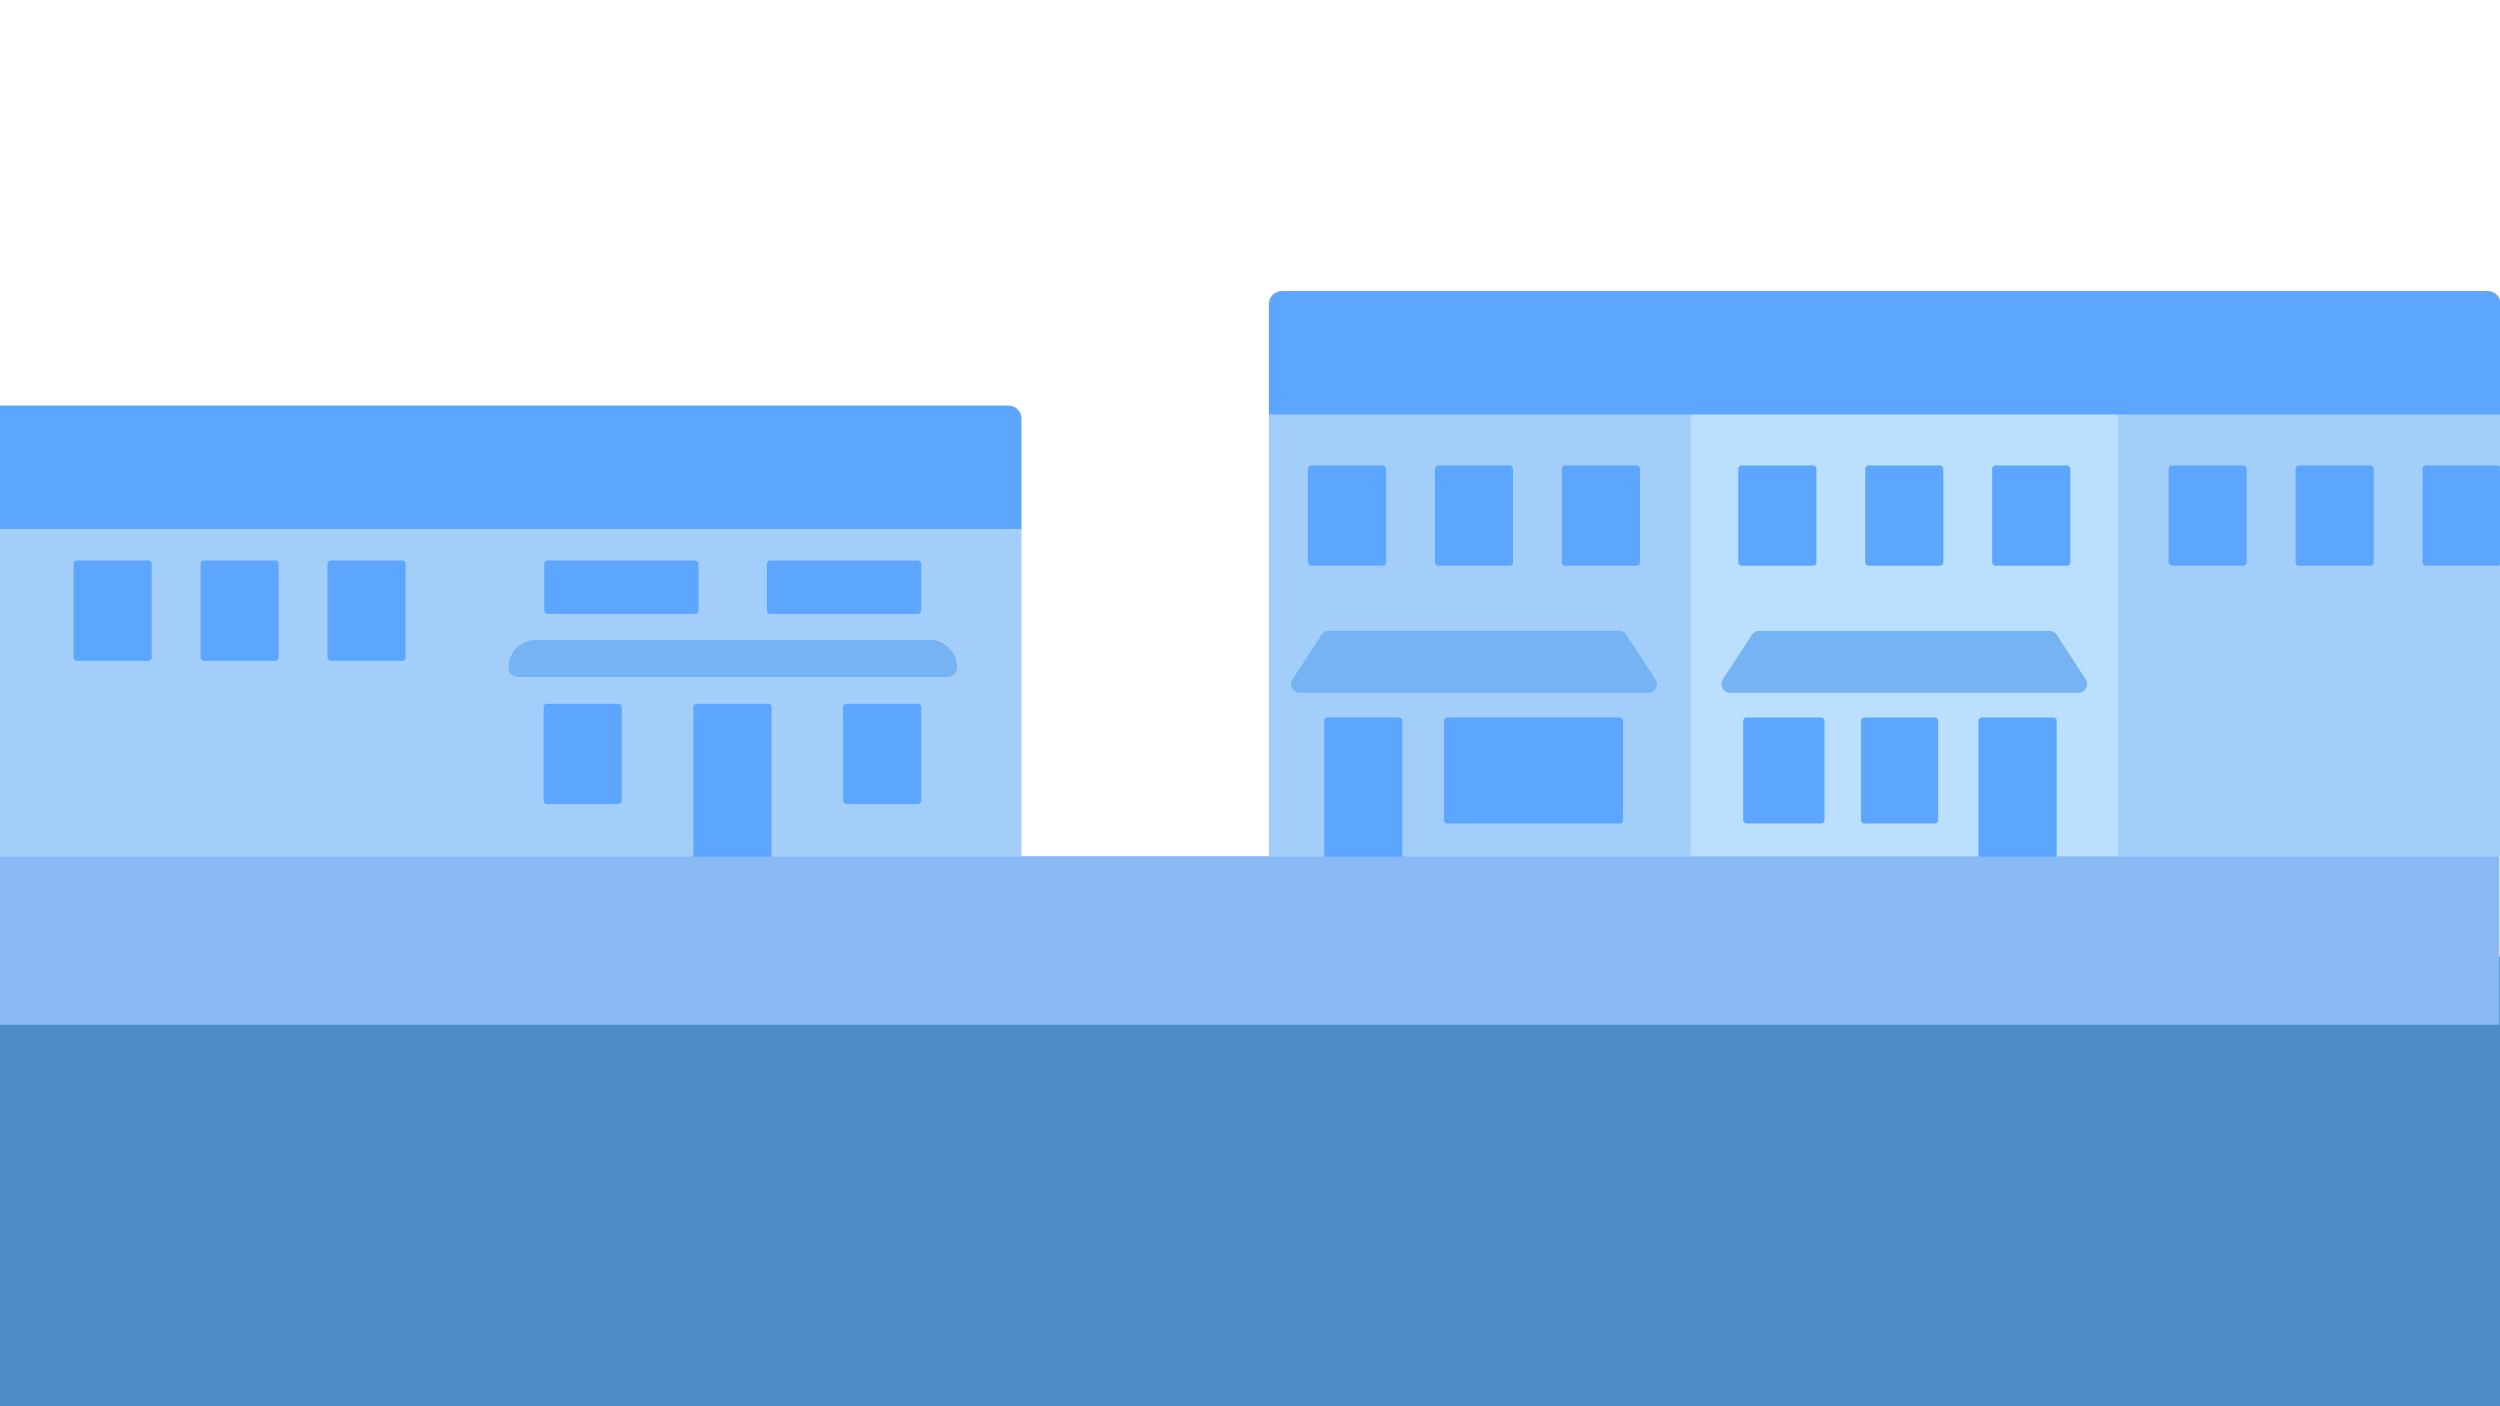 <?xml version="1.0" encoding="UTF-8"?>
<svg id="Move_Layer" data-name="Move Layer" xmlns="http://www.w3.org/2000/svg" viewBox="0 0 3840 2160">
  <defs>
    <style>
      .cls-1 {
        fill: #5ca6ff;
      }

      .cls-1, .cls-2, .cls-3, .cls-4, .cls-5, .cls-6 {
        stroke-width: 0px;
      }

      .cls-2 {
        fill: #89baf4;
      }

      .cls-3 {
        fill: #a2cef9;
      }

      .cls-4 {
        fill: #4f8bc6;
      }

      .cls-5 {
        fill: #bbe0ff;
      }

      .cls-6 {
        fill: #75b3f2;
      }
    </style>
  </defs>
  <rect class="cls-4" y="1469" width="3841" height="700"/>
  <rect class="cls-2" x="-1" y="1315" width="3840" height="259"/>
  <rect class="cls-3" x="1949" y="637" width="1892" height="678"/>
  <g>
    <rect class="cls-3" x="-1" y="813" width="1570" height="502"/>
    <path class="cls-1" d="M1549,623H-1v190h1570v-170c0-11.05-8.95-20-20-20Z"/>
  </g>
  <path class="cls-1" d="M1969,447h1852c11.04,0,20,8.96,20,20v170h-1892v-170c0-11.04,8.96-20,20-20Z"/>
  <rect class="cls-5" x="2597" y="637" width="656" height="678"/>
  <rect class="cls-1" x="2009" y="715" width="120" height="154" rx="5" ry="5"/>
  <rect class="cls-1" x="2204" y="715" width="120" height="154" rx="5" ry="5"/>
  <rect class="cls-1" x="2399" y="715" width="120" height="154" rx="5" ry="5"/>
  <rect class="cls-1" x="2670" y="715" width="120" height="154" rx="5" ry="5"/>
  <rect class="cls-1" x="2865" y="715" width="120" height="154" rx="5" ry="5"/>
  <rect class="cls-1" x="3060" y="715" width="120" height="154" rx="5" ry="5"/>
  <rect class="cls-1" x="3331" y="715" width="120" height="154" rx="5" ry="5"/>
  <rect class="cls-1" x="3526" y="715" width="120" height="154" rx="5" ry="5"/>
  <rect class="cls-1" x="3721" y="715" width="120" height="154" rx="5" ry="5"/>
  <path class="cls-1" d="M2039,1102h110c2.76,0,5,2.24,5,5v209h-120v-209c0-2.76,2.24-5,5-5Z"/>
  <path class="cls-6" d="M2532.04,1064h-536.08c-10.31,0-16.52-11.44-10.9-20.08l44.89-69.01c2.4-3.69,6.5-5.91,10.9-5.91h446.3c4.4,0,8.5,2.22,10.9,5.91l44.89,69.01c5.62,8.65-.58,20.08-10.9,20.08Z"/>
  <rect class="cls-1" x="2218" y="1102" width="275" height="163" rx="5" ry="5"/>
  <path class="cls-1" d="M3044,1102h110c2.76,0,5,2.24,5,5v209h-120v-209c0-2.76,2.24-5,5-5Z"/>
  <path class="cls-6" d="M2657.27,1064h535.46c10.45,0,16.73-11.59,11.04-20.35l-44.67-68.67c-2.43-3.73-6.58-5.99-11.04-5.99h-446.12c-4.45,0-8.61,2.25-11.04,5.99l-44.67,68.67c-5.7,8.76.59,20.35,11.04,20.35Z"/>
  <rect class="cls-1" x="2677.52" y="1102" width="124.88" height="163" rx="5" ry="5" transform="translate(5479.93 2367) rotate(-180)"/>
  <rect class="cls-1" x="2858.5" y="1102" width="118.5" height="163" rx="5" ry="5" transform="translate(5835.5 2367) rotate(-180)"/>
  <path class="cls-6" d="M823,983h605c23.18,0,42,18.82,42,42h0c0,8.28-6.72,15-15,15h-659c-8.28,0-15-6.72-15-15h0c0-23.18,18.82-42,42-42Z"/>
  <path class="cls-1" d="M1070,1081h110c2.76,0,5,2.24,5,5v230h-120v-230c0-2.76,2.24-5,5-5Z"/>
  <rect class="cls-1" x="1295" y="1081" width="120" height="154" rx="5" ry="5"/>
  <rect class="cls-1" x="835" y="1081" width="120" height="154" rx="5" ry="5"/>
  <rect class="cls-1" x="836" y="861" width="237" height="82" rx="5" ry="5"/>
  <rect class="cls-1" x="1178" y="861" width="237" height="82" rx="5" ry="5"/>
  <rect class="cls-1" x="113" y="861" width="120" height="154" rx="5" ry="5"/>
  <rect class="cls-1" x="308" y="861" width="120" height="154" rx="5" ry="5"/>
  <rect class="cls-1" x="503" y="861" width="120" height="154" rx="5" ry="5"/>
</svg>